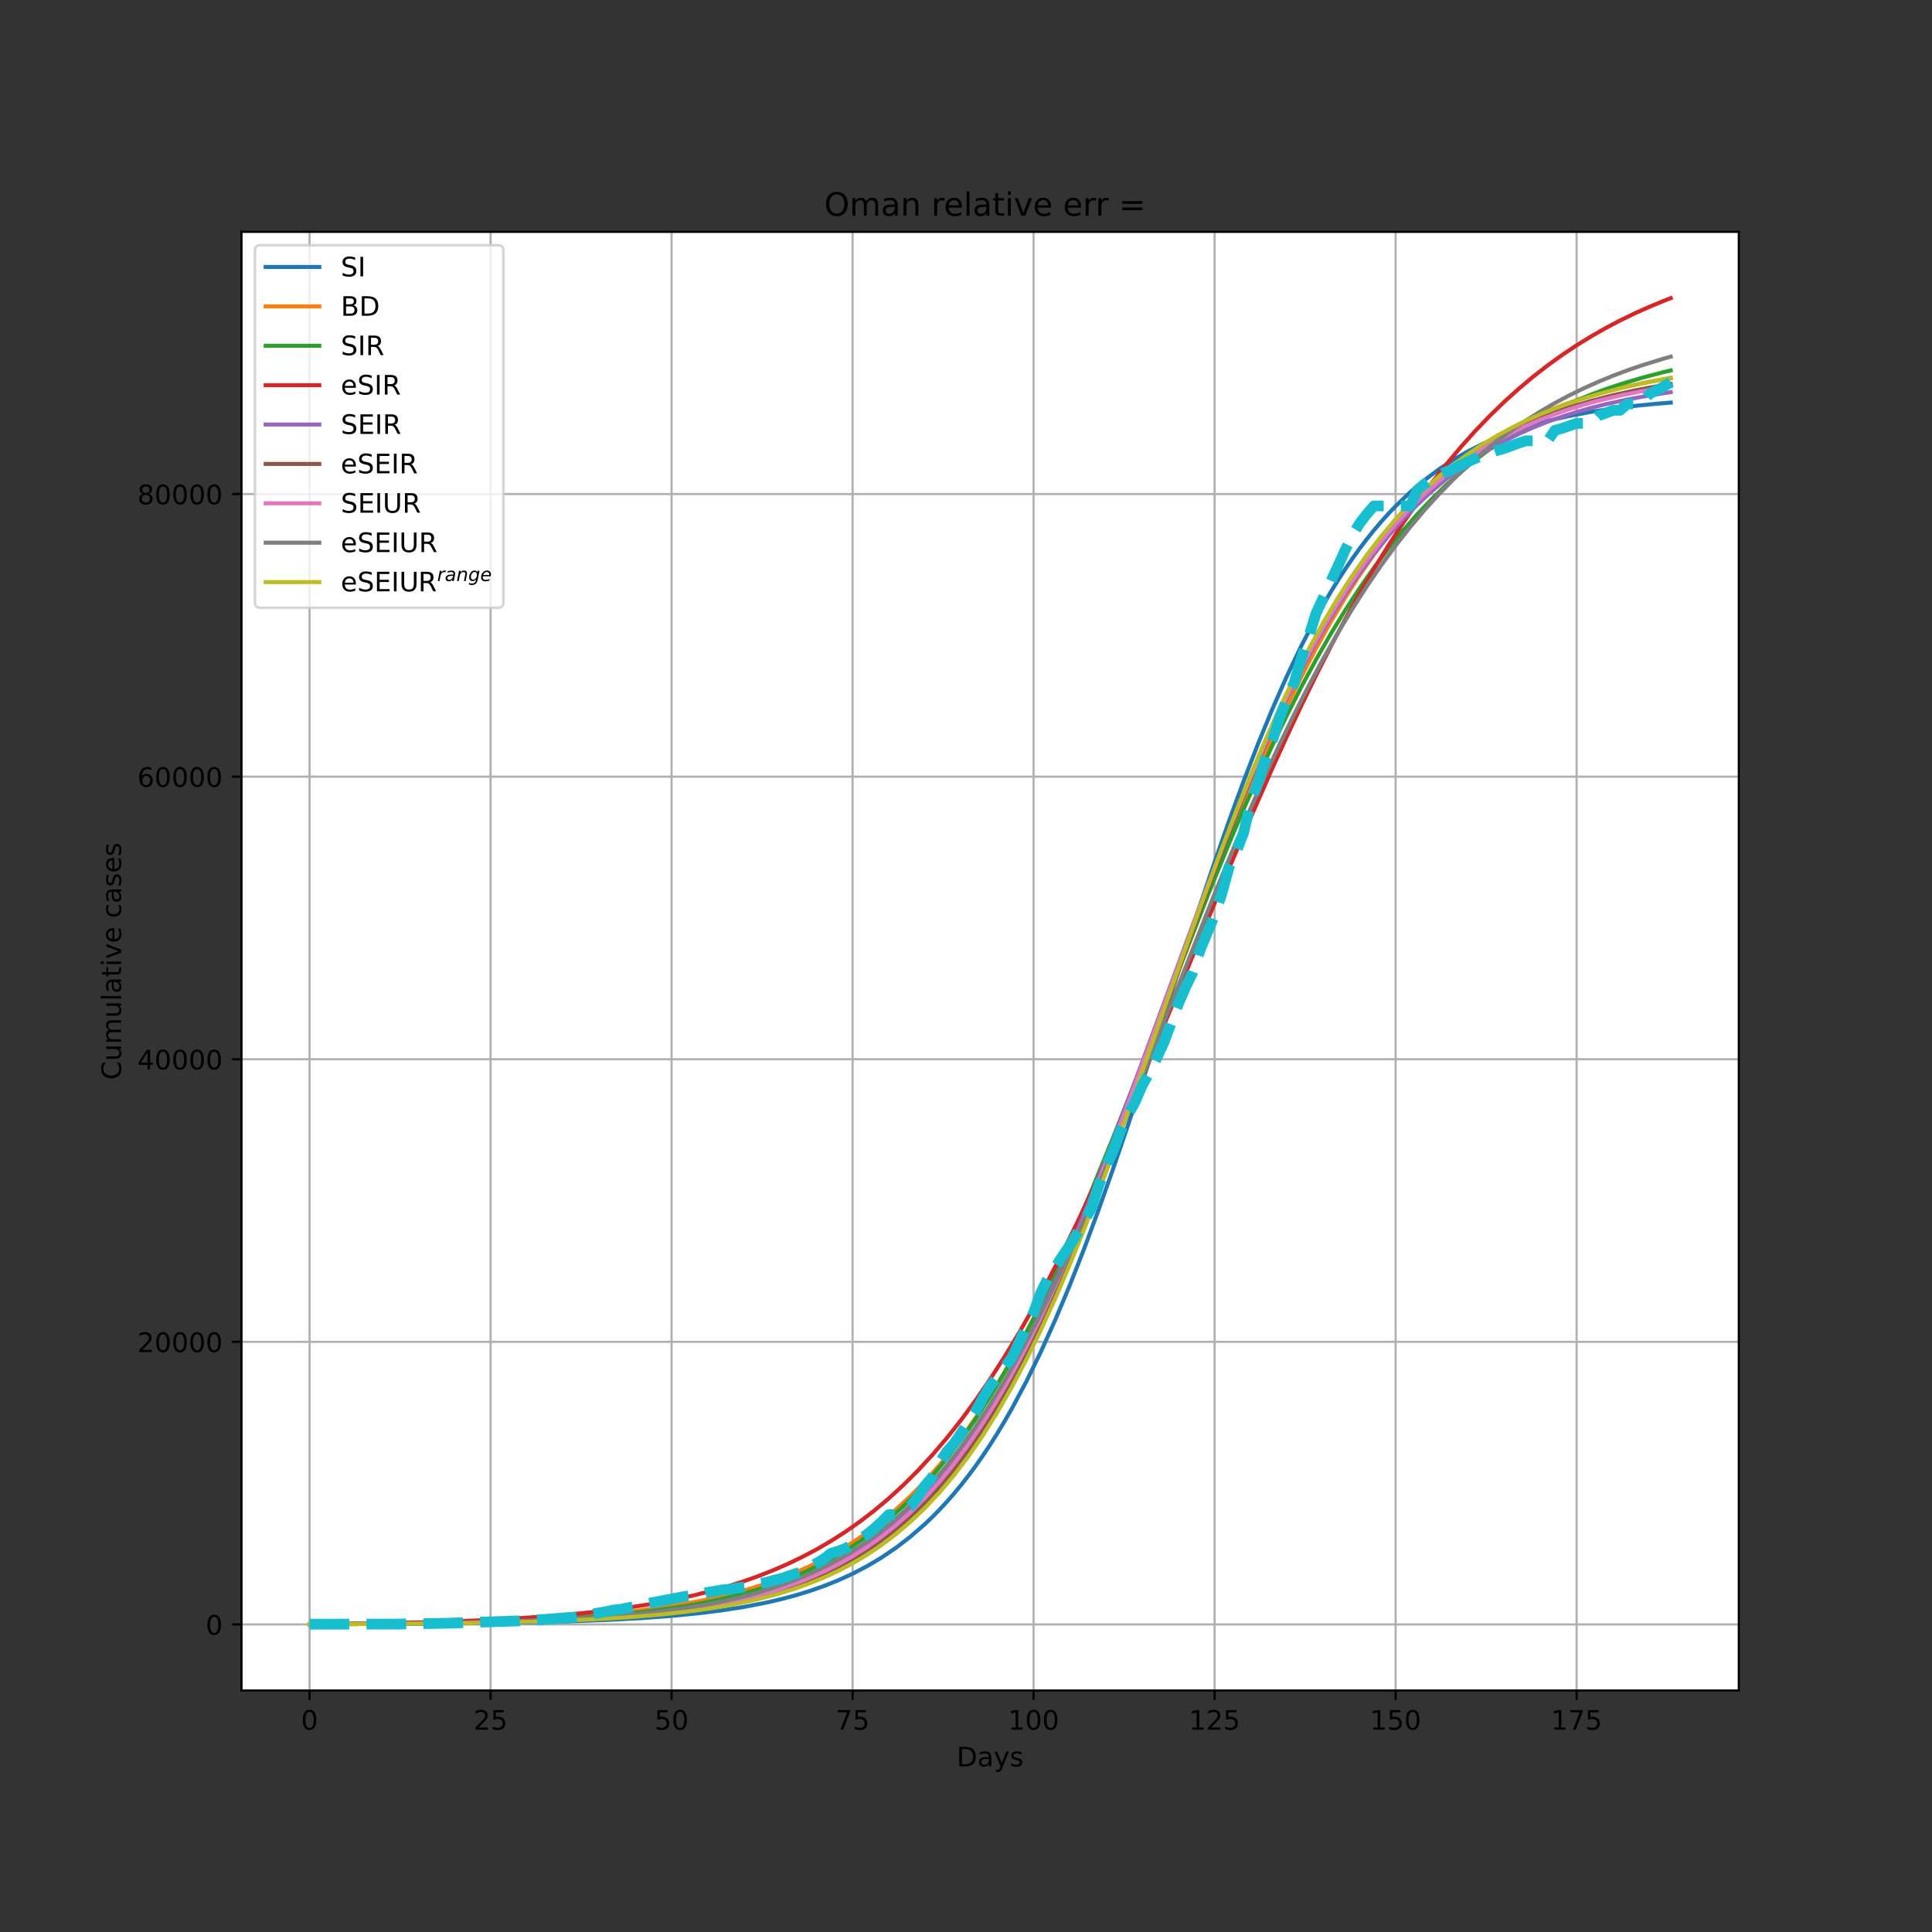 <?xml version="1.0" encoding="utf-8" standalone="no"?>
<!DOCTYPE svg PUBLIC "-//W3C//DTD SVG 1.1//EN"
  "http://www.w3.org/Graphics/SVG/1.1/DTD/svg11.dtd">
<!-- Created with matplotlib (https://matplotlib.org/) -->
<svg height="720pt" version="1.1" viewBox="0 0 720 720" width="720pt" xmlns="http://www.w3.org/2000/svg" xmlns:xlink="http://www.w3.org/1999/xlink">
 <rect x="0" y="0" width="720" height="720" fill="#333333" stroke="none"/>
 <defs>
  <style type="text/css">*{stroke-linecap:butt;stroke-linejoin:round;}</style>
 </defs>
 <g id="figure_1">
  <g id="patch_1">
   <path d="M 0 720 
L 720 720 
L 720 0 
L 0 0 
z
" style="fill:none;"/>
  </g>
  <g id="axes_1">
   <g id="patch_2">
    <path d="M 90 630 
L 648 630 
L 648 86.4 
L 90 86.4 
z
" style="fill:#ffffff;"/>
   </g>
   <g id="matplotlib.axis_1">
    <g id="xtick_1">
     <g id="line2d_1">
      <path clip-path="url(#pf8ee498124)" d="M 115.364 630 
L 115.364 86.4 
" style="fill:none;stroke:#b0b0b0;stroke-linecap:square;stroke-width:0.8;"/>
     </g>
     <g id="line2d_2">
      <defs>
       <path d="M 0 0 
L 0 3.5 
" id="m780268f45b" style="stroke:#000000;stroke-width:0.8;"/>
      </defs>
      <g>
       <use style="stroke:#000000;stroke-width:0.8;" x="115.364" xlink:href="#m780268f45b" y="630"/>
      </g>
     </g>
     <g id="text_1">
      <!-- 0 -->
      <g transform="translate(112.182 644.598)scale(0.1 -0.1)">
       <defs>
        <path d="M 31.781 66.406 
Q 24.172 66.406 20.328 58.906 
Q 16.5 51.422 16.5 36.375 
Q 16.5 21.391 20.328 13.891 
Q 24.172 6.391 31.781 6.391 
Q 39.453 6.391 43.281 13.891 
Q 47.125 21.391 47.125 36.375 
Q 47.125 51.422 43.281 58.906 
Q 39.453 66.406 31.781 66.406 
z
M 31.781 74.219 
Q 44.047 74.219 50.516 64.516 
Q 56.984 54.828 56.984 36.375 
Q 56.984 17.969 50.516 8.266 
Q 44.047 -1.422 31.781 -1.422 
Q 19.531 -1.422 13.062 8.266 
Q 6.594 17.969 6.594 36.375 
Q 6.594 54.828 13.062 64.516 
Q 19.531 74.219 31.781 74.219 
z
" id="DejaVuSans-48"/>
       </defs>
       <use xlink:href="#DejaVuSans-48"/>
      </g>
     </g>
    </g>
    <g id="xtick_2">
     <g id="line2d_3">
      <path clip-path="url(#pf8ee498124)" d="M 182.82 630 
L 182.82 86.4 
" style="fill:none;stroke:#b0b0b0;stroke-linecap:square;stroke-width:0.8;"/>
     </g>
     <g id="line2d_4">
      <g>
       <use style="stroke:#000000;stroke-width:0.8;" x="182.82" xlink:href="#m780268f45b" y="630"/>
      </g>
     </g>
     <g id="text_2">
      <!-- 25 -->
      <g transform="translate(176.458 644.598)scale(0.1 -0.1)">
       <defs>
        <path d="M 19.188 8.297 
L 53.609 8.297 
L 53.609 0 
L 7.328 0 
L 7.328 8.297 
Q 12.938 14.109 22.625 23.891 
Q 32.328 33.688 34.812 36.531 
Q 39.547 41.844 41.422 45.531 
Q 43.312 49.219 43.312 52.781 
Q 43.312 58.594 39.234 62.25 
Q 35.156 65.922 28.609 65.922 
Q 23.969 65.922 18.812 64.312 
Q 13.672 62.703 7.812 59.422 
L 7.812 69.391 
Q 13.766 71.781 18.938 73 
Q 24.125 74.219 28.422 74.219 
Q 39.75 74.219 46.484 68.547 
Q 53.219 62.891 53.219 53.422 
Q 53.219 48.922 51.531 44.891 
Q 49.859 40.875 45.406 35.406 
Q 44.188 33.984 37.641 27.219 
Q 31.109 20.453 19.188 8.297 
z
" id="DejaVuSans-50"/>
        <path d="M 10.797 72.906 
L 49.516 72.906 
L 49.516 64.594 
L 19.828 64.594 
L 19.828 46.734 
Q 21.969 47.469 24.109 47.828 
Q 26.266 48.188 28.422 48.188 
Q 40.625 48.188 47.75 41.5 
Q 54.891 34.812 54.891 23.391 
Q 54.891 11.625 47.562 5.094 
Q 40.234 -1.422 26.906 -1.422 
Q 22.312 -1.422 17.547 -0.641 
Q 12.797 0.141 7.719 1.703 
L 7.719 11.625 
Q 12.109 9.234 16.797 8.062 
Q 21.484 6.891 26.703 6.891 
Q 35.156 6.891 40.078 11.328 
Q 45.016 15.766 45.016 23.391 
Q 45.016 31 40.078 35.438 
Q 35.156 39.891 26.703 39.891 
Q 22.75 39.891 18.812 39.016 
Q 14.891 38.141 10.797 36.281 
z
" id="DejaVuSans-53"/>
       </defs>
       <use xlink:href="#DejaVuSans-50"/>
       <use x="63.623" xlink:href="#DejaVuSans-53"/>
      </g>
     </g>
    </g>
    <g id="xtick_3">
     <g id="line2d_5">
      <path clip-path="url(#pf8ee498124)" d="M 250.277 630 
L 250.277 86.4 
" style="fill:none;stroke:#b0b0b0;stroke-linecap:square;stroke-width:0.8;"/>
     </g>
     <g id="line2d_6">
      <g>
       <use style="stroke:#000000;stroke-width:0.8;" x="250.277" xlink:href="#m780268f45b" y="630"/>
      </g>
     </g>
     <g id="text_3">
      <!-- 50 -->
      <g transform="translate(243.914 644.598)scale(0.1 -0.1)">
       <use xlink:href="#DejaVuSans-53"/>
       <use x="63.623" xlink:href="#DejaVuSans-48"/>
      </g>
     </g>
    </g>
    <g id="xtick_4">
     <g id="line2d_7">
      <path clip-path="url(#pf8ee498124)" d="M 317.733 630 
L 317.733 86.4 
" style="fill:none;stroke:#b0b0b0;stroke-linecap:square;stroke-width:0.8;"/>
     </g>
     <g id="line2d_8">
      <g>
       <use style="stroke:#000000;stroke-width:0.8;" x="317.733" xlink:href="#m780268f45b" y="630"/>
      </g>
     </g>
     <g id="text_4">
      <!-- 75 -->
      <g transform="translate(311.371 644.598)scale(0.1 -0.1)">
       <defs>
        <path d="M 8.203 72.906 
L 55.078 72.906 
L 55.078 68.703 
L 28.609 0 
L 18.312 0 
L 43.219 64.594 
L 8.203 64.594 
z
" id="DejaVuSans-55"/>
       </defs>
       <use xlink:href="#DejaVuSans-55"/>
       <use x="63.623" xlink:href="#DejaVuSans-53"/>
      </g>
     </g>
    </g>
    <g id="xtick_5">
     <g id="line2d_9">
      <path clip-path="url(#pf8ee498124)" d="M 385.19 630 
L 385.19 86.4 
" style="fill:none;stroke:#b0b0b0;stroke-linecap:square;stroke-width:0.8;"/>
     </g>
     <g id="line2d_10">
      <g>
       <use style="stroke:#000000;stroke-width:0.8;" x="385.19" xlink:href="#m780268f45b" y="630"/>
      </g>
     </g>
     <g id="text_5">
      <!-- 100 -->
      <g transform="translate(375.646 644.598)scale(0.1 -0.1)">
       <defs>
        <path d="M 12.406 8.297 
L 28.516 8.297 
L 28.516 63.922 
L 10.984 60.406 
L 10.984 69.391 
L 28.422 72.906 
L 38.281 72.906 
L 38.281 8.297 
L 54.391 8.297 
L 54.391 0 
L 12.406 0 
z
" id="DejaVuSans-49"/>
       </defs>
       <use xlink:href="#DejaVuSans-49"/>
       <use x="63.623" xlink:href="#DejaVuSans-48"/>
       <use x="127.246" xlink:href="#DejaVuSans-48"/>
      </g>
     </g>
    </g>
    <g id="xtick_6">
     <g id="line2d_11">
      <path clip-path="url(#pf8ee498124)" d="M 452.646 630 
L 452.646 86.4 
" style="fill:none;stroke:#b0b0b0;stroke-linecap:square;stroke-width:0.8;"/>
     </g>
     <g id="line2d_12">
      <g>
       <use style="stroke:#000000;stroke-width:0.8;" x="452.646" xlink:href="#m780268f45b" y="630"/>
      </g>
     </g>
     <g id="text_6">
      <!-- 125 -->
      <g transform="translate(443.102 644.598)scale(0.1 -0.1)">
       <use xlink:href="#DejaVuSans-49"/>
       <use x="63.623" xlink:href="#DejaVuSans-50"/>
       <use x="127.246" xlink:href="#DejaVuSans-53"/>
      </g>
     </g>
    </g>
    <g id="xtick_7">
     <g id="line2d_13">
      <path clip-path="url(#pf8ee498124)" d="M 520.103 630 
L 520.103 86.4 
" style="fill:none;stroke:#b0b0b0;stroke-linecap:square;stroke-width:0.8;"/>
     </g>
     <g id="line2d_14">
      <g>
       <use style="stroke:#000000;stroke-width:0.8;" x="520.103" xlink:href="#m780268f45b" y="630"/>
      </g>
     </g>
     <g id="text_7">
      <!-- 150 -->
      <g transform="translate(510.559 644.598)scale(0.1 -0.1)">
       <use xlink:href="#DejaVuSans-49"/>
       <use x="63.623" xlink:href="#DejaVuSans-53"/>
       <use x="127.246" xlink:href="#DejaVuSans-48"/>
      </g>
     </g>
    </g>
    <g id="xtick_8">
     <g id="line2d_15">
      <path clip-path="url(#pf8ee498124)" d="M 587.559 630 
L 587.559 86.4 
" style="fill:none;stroke:#b0b0b0;stroke-linecap:square;stroke-width:0.8;"/>
     </g>
     <g id="line2d_16">
      <g>
       <use style="stroke:#000000;stroke-width:0.8;" x="587.559" xlink:href="#m780268f45b" y="630"/>
      </g>
     </g>
     <g id="text_8">
      <!-- 175 -->
      <g transform="translate(578.015 644.598)scale(0.1 -0.1)">
       <use xlink:href="#DejaVuSans-49"/>
       <use x="63.623" xlink:href="#DejaVuSans-55"/>
       <use x="127.246" xlink:href="#DejaVuSans-53"/>
      </g>
     </g>
    </g>
    <g id="text_9">
     <!-- Days -->
     <g transform="translate(356.522 658.277)scale(0.1 -0.1)">
      <defs>
       <path d="M 19.672 64.797 
L 19.672 8.109 
L 31.594 8.109 
Q 46.688 8.109 53.688 14.938 
Q 60.688 21.781 60.688 36.531 
Q 60.688 51.172 53.688 57.984 
Q 46.688 64.797 31.594 64.797 
z
M 9.812 72.906 
L 30.078 72.906 
Q 51.266 72.906 61.172 64.094 
Q 71.094 55.281 71.094 36.531 
Q 71.094 17.672 61.125 8.828 
Q 51.172 0 30.078 0 
L 9.812 0 
z
" id="DejaVuSans-68"/>
       <path d="M 34.281 27.484 
Q 23.391 27.484 19.188 25 
Q 14.984 22.516 14.984 16.5 
Q 14.984 11.719 18.141 8.906 
Q 21.297 6.109 26.703 6.109 
Q 34.188 6.109 38.703 11.406 
Q 43.219 16.703 43.219 25.484 
L 43.219 27.484 
z
M 52.203 31.203 
L 52.203 0 
L 43.219 0 
L 43.219 8.297 
Q 40.141 3.328 35.547 0.953 
Q 30.953 -1.422 24.312 -1.422 
Q 15.922 -1.422 10.953 3.297 
Q 6 8.016 6 15.922 
Q 6 25.141 12.172 29.828 
Q 18.359 34.516 30.609 34.516 
L 43.219 34.516 
L 43.219 35.406 
Q 43.219 41.609 39.141 45 
Q 35.062 48.391 27.688 48.391 
Q 23 48.391 18.547 47.266 
Q 14.109 46.141 10.016 43.891 
L 10.016 52.203 
Q 14.938 54.109 19.578 55.047 
Q 24.219 56 28.609 56 
Q 40.484 56 46.344 49.844 
Q 52.203 43.703 52.203 31.203 
z
" id="DejaVuSans-97"/>
       <path d="M 32.172 -5.078 
Q 28.375 -14.844 24.75 -17.812 
Q 21.141 -20.797 15.094 -20.797 
L 7.906 -20.797 
L 7.906 -13.281 
L 13.188 -13.281 
Q 16.891 -13.281 18.938 -11.516 
Q 21 -9.766 23.484 -3.219 
L 25.094 0.875 
L 2.984 54.688 
L 12.5 54.688 
L 29.594 11.922 
L 46.688 54.688 
L 56.203 54.688 
z
" id="DejaVuSans-121"/>
       <path d="M 44.281 53.078 
L 44.281 44.578 
Q 40.484 46.531 36.375 47.5 
Q 32.281 48.484 27.875 48.484 
Q 21.188 48.484 17.844 46.438 
Q 14.5 44.391 14.5 40.281 
Q 14.5 37.156 16.891 35.375 
Q 19.281 33.594 26.516 31.984 
L 29.594 31.297 
Q 39.156 29.25 43.188 25.516 
Q 47.219 21.781 47.219 15.094 
Q 47.219 7.469 41.188 3.016 
Q 35.156 -1.422 24.609 -1.422 
Q 20.219 -1.422 15.453 -0.562 
Q 10.688 0.297 5.422 2 
L 5.422 11.281 
Q 10.406 8.688 15.234 7.391 
Q 20.062 6.109 24.812 6.109 
Q 31.156 6.109 34.562 8.281 
Q 37.984 10.453 37.984 14.406 
Q 37.984 18.062 35.516 20.016 
Q 33.062 21.969 24.703 23.781 
L 21.578 24.516 
Q 13.234 26.266 9.516 29.906 
Q 5.812 33.547 5.812 39.891 
Q 5.812 47.609 11.281 51.797 
Q 16.75 56 26.812 56 
Q 31.781 56 36.172 55.266 
Q 40.578 54.547 44.281 53.078 
z
" id="DejaVuSans-115"/>
      </defs>
      <use xlink:href="#DejaVuSans-68"/>
      <use x="77.002" xlink:href="#DejaVuSans-97"/>
      <use x="138.281" xlink:href="#DejaVuSans-121"/>
      <use x="197.461" xlink:href="#DejaVuSans-115"/>
     </g>
    </g>
   </g>
   <g id="matplotlib.axis_2">
    <g id="ytick_1">
     <g id="line2d_17">
      <path clip-path="url(#pf8ee498124)" d="M 90 605.375 
L 648 605.375 
" style="fill:none;stroke:#b0b0b0;stroke-linecap:square;stroke-width:0.8;"/>
     </g>
     <g id="line2d_18">
      <defs>
       <path d="M 0 0 
L -3.5 0 
" id="md4503da712" style="stroke:#000000;stroke-width:0.8;"/>
      </defs>
      <g>
       <use style="stroke:#000000;stroke-width:0.8;" x="90" xlink:href="#md4503da712" y="605.375"/>
      </g>
     </g>
     <g id="text_10">
      <!-- 0 -->
      <g transform="translate(76.638 609.174)scale(0.1 -0.1)">
       <use xlink:href="#DejaVuSans-48"/>
      </g>
     </g>
    </g>
    <g id="ytick_2">
     <g id="line2d_19">
      <path clip-path="url(#pf8ee498124)" d="M 90 500.061 
L 648 500.061 
" style="fill:none;stroke:#b0b0b0;stroke-linecap:square;stroke-width:0.8;"/>
     </g>
     <g id="line2d_20">
      <g>
       <use style="stroke:#000000;stroke-width:0.8;" x="90" xlink:href="#md4503da712" y="500.061"/>
      </g>
     </g>
     <g id="text_11">
      <!-- 20000 -->
      <g transform="translate(51.188 503.861)scale(0.1 -0.1)">
       <use xlink:href="#DejaVuSans-50"/>
       <use x="63.623" xlink:href="#DejaVuSans-48"/>
       <use x="127.246" xlink:href="#DejaVuSans-48"/>
       <use x="190.869" xlink:href="#DejaVuSans-48"/>
       <use x="254.492" xlink:href="#DejaVuSans-48"/>
      </g>
     </g>
    </g>
    <g id="ytick_3">
     <g id="line2d_21">
      <path clip-path="url(#pf8ee498124)" d="M 90 394.748 
L 648 394.748 
" style="fill:none;stroke:#b0b0b0;stroke-linecap:square;stroke-width:0.8;"/>
     </g>
     <g id="line2d_22">
      <g>
       <use style="stroke:#000000;stroke-width:0.8;" x="90" xlink:href="#md4503da712" y="394.748"/>
      </g>
     </g>
     <g id="text_12">
      <!-- 40000 -->
      <g transform="translate(51.188 398.547)scale(0.1 -0.1)">
       <defs>
        <path d="M 37.797 64.312 
L 12.891 25.391 
L 37.797 25.391 
z
M 35.203 72.906 
L 47.609 72.906 
L 47.609 25.391 
L 58.016 25.391 
L 58.016 17.188 
L 47.609 17.188 
L 47.609 0 
L 37.797 0 
L 37.797 17.188 
L 4.891 17.188 
L 4.891 26.703 
z
" id="DejaVuSans-52"/>
       </defs>
       <use xlink:href="#DejaVuSans-52"/>
       <use x="63.623" xlink:href="#DejaVuSans-48"/>
       <use x="127.246" xlink:href="#DejaVuSans-48"/>
       <use x="190.869" xlink:href="#DejaVuSans-48"/>
       <use x="254.492" xlink:href="#DejaVuSans-48"/>
      </g>
     </g>
    </g>
    <g id="ytick_4">
     <g id="line2d_23">
      <path clip-path="url(#pf8ee498124)" d="M 90 289.434 
L 648 289.434 
" style="fill:none;stroke:#b0b0b0;stroke-linecap:square;stroke-width:0.8;"/>
     </g>
     <g id="line2d_24">
      <g>
       <use style="stroke:#000000;stroke-width:0.8;" x="90" xlink:href="#md4503da712" y="289.434"/>
      </g>
     </g>
     <g id="text_13">
      <!-- 60000 -->
      <g transform="translate(51.188 293.233)scale(0.1 -0.1)">
       <defs>
        <path d="M 33.016 40.375 
Q 26.375 40.375 22.484 35.828 
Q 18.609 31.297 18.609 23.391 
Q 18.609 15.531 22.484 10.953 
Q 26.375 6.391 33.016 6.391 
Q 39.656 6.391 43.531 10.953 
Q 47.406 15.531 47.406 23.391 
Q 47.406 31.297 43.531 35.828 
Q 39.656 40.375 33.016 40.375 
z
M 52.594 71.297 
L 52.594 62.312 
Q 48.875 64.062 45.094 64.984 
Q 41.312 65.922 37.594 65.922 
Q 27.828 65.922 22.672 59.328 
Q 17.531 52.734 16.797 39.406 
Q 19.672 43.656 24.016 45.922 
Q 28.375 48.188 33.594 48.188 
Q 44.578 48.188 50.953 41.516 
Q 57.328 34.859 57.328 23.391 
Q 57.328 12.156 50.688 5.359 
Q 44.047 -1.422 33.016 -1.422 
Q 20.359 -1.422 13.672 8.266 
Q 6.984 17.969 6.984 36.375 
Q 6.984 53.656 15.188 63.938 
Q 23.391 74.219 37.203 74.219 
Q 40.922 74.219 44.703 73.484 
Q 48.484 72.75 52.594 71.297 
z
" id="DejaVuSans-54"/>
       </defs>
       <use xlink:href="#DejaVuSans-54"/>
       <use x="63.623" xlink:href="#DejaVuSans-48"/>
       <use x="127.246" xlink:href="#DejaVuSans-48"/>
       <use x="190.869" xlink:href="#DejaVuSans-48"/>
       <use x="254.492" xlink:href="#DejaVuSans-48"/>
      </g>
     </g>
    </g>
    <g id="ytick_5">
     <g id="line2d_25">
      <path clip-path="url(#pf8ee498124)" d="M 90 184.12 
L 648 184.12 
" style="fill:none;stroke:#b0b0b0;stroke-linecap:square;stroke-width:0.8;"/>
     </g>
     <g id="line2d_26">
      <g>
       <use style="stroke:#000000;stroke-width:0.8;" x="90" xlink:href="#md4503da712" y="184.12"/>
      </g>
     </g>
     <g id="text_14">
      <!-- 80000 -->
      <g transform="translate(51.188 187.919)scale(0.1 -0.1)">
       <defs>
        <path d="M 31.781 34.625 
Q 24.75 34.625 20.719 30.859 
Q 16.703 27.094 16.703 20.516 
Q 16.703 13.922 20.719 10.156 
Q 24.75 6.391 31.781 6.391 
Q 38.812 6.391 42.859 10.172 
Q 46.922 13.969 46.922 20.516 
Q 46.922 27.094 42.891 30.859 
Q 38.875 34.625 31.781 34.625 
z
M 21.922 38.812 
Q 15.578 40.375 12.031 44.719 
Q 8.5 49.078 8.5 55.328 
Q 8.5 64.062 14.719 69.141 
Q 20.953 74.219 31.781 74.219 
Q 42.672 74.219 48.875 69.141 
Q 55.078 64.062 55.078 55.328 
Q 55.078 49.078 51.531 44.719 
Q 48 40.375 41.703 38.812 
Q 48.828 37.156 52.797 32.312 
Q 56.781 27.484 56.781 20.516 
Q 56.781 9.906 50.312 4.234 
Q 43.844 -1.422 31.781 -1.422 
Q 19.734 -1.422 13.25 4.234 
Q 6.781 9.906 6.781 20.516 
Q 6.781 27.484 10.781 32.312 
Q 14.797 37.156 21.922 38.812 
z
M 18.312 54.391 
Q 18.312 48.734 21.844 45.562 
Q 25.391 42.391 31.781 42.391 
Q 38.141 42.391 41.719 45.562 
Q 45.312 48.734 45.312 54.391 
Q 45.312 60.062 41.719 63.234 
Q 38.141 66.406 31.781 66.406 
Q 25.391 66.406 21.844 63.234 
Q 18.312 60.062 18.312 54.391 
z
" id="DejaVuSans-56"/>
       </defs>
       <use xlink:href="#DejaVuSans-56"/>
       <use x="63.623" xlink:href="#DejaVuSans-48"/>
       <use x="127.246" xlink:href="#DejaVuSans-48"/>
       <use x="190.869" xlink:href="#DejaVuSans-48"/>
       <use x="254.492" xlink:href="#DejaVuSans-48"/>
      </g>
     </g>
    </g>
    <g id="text_15">
     <!-- Cumulative cases -->
     <g transform="translate(45.108 402.426)rotate(-90)scale(0.1 -0.1)">
      <defs>
       <path d="M 64.406 67.281 
L 64.406 56.891 
Q 59.422 61.531 53.781 63.812 
Q 48.141 66.109 41.797 66.109 
Q 29.297 66.109 22.656 58.469 
Q 16.016 50.828 16.016 36.375 
Q 16.016 21.969 22.656 14.328 
Q 29.297 6.688 41.797 6.688 
Q 48.141 6.688 53.781 8.984 
Q 59.422 11.281 64.406 15.922 
L 64.406 5.609 
Q 59.234 2.094 53.438 0.328 
Q 47.656 -1.422 41.219 -1.422 
Q 24.656 -1.422 15.125 8.703 
Q 5.609 18.844 5.609 36.375 
Q 5.609 53.953 15.125 64.078 
Q 24.656 74.219 41.219 74.219 
Q 47.75 74.219 53.531 72.484 
Q 59.328 70.75 64.406 67.281 
z
" id="DejaVuSans-67"/>
       <path d="M 8.5 21.578 
L 8.5 54.688 
L 17.484 54.688 
L 17.484 21.922 
Q 17.484 14.156 20.5 10.266 
Q 23.531 6.391 29.594 6.391 
Q 36.859 6.391 41.078 11.031 
Q 45.312 15.672 45.312 23.688 
L 45.312 54.688 
L 54.297 54.688 
L 54.297 0 
L 45.312 0 
L 45.312 8.406 
Q 42.047 3.422 37.719 1 
Q 33.406 -1.422 27.688 -1.422 
Q 18.266 -1.422 13.375 4.438 
Q 8.5 10.297 8.5 21.578 
z
M 31.109 56 
z
" id="DejaVuSans-117"/>
       <path d="M 52 44.188 
Q 55.375 50.25 60.062 53.125 
Q 64.75 56 71.094 56 
Q 79.641 56 84.281 50.016 
Q 88.922 44.047 88.922 33.016 
L 88.922 0 
L 79.891 0 
L 79.891 32.719 
Q 79.891 40.578 77.094 44.375 
Q 74.312 48.188 68.609 48.188 
Q 61.625 48.188 57.562 43.547 
Q 53.516 38.922 53.516 30.906 
L 53.516 0 
L 44.484 0 
L 44.484 32.719 
Q 44.484 40.625 41.703 44.406 
Q 38.922 48.188 33.109 48.188 
Q 26.219 48.188 22.156 43.531 
Q 18.109 38.875 18.109 30.906 
L 18.109 0 
L 9.078 0 
L 9.078 54.688 
L 18.109 54.688 
L 18.109 46.188 
Q 21.188 51.219 25.484 53.609 
Q 29.781 56 35.688 56 
Q 41.656 56 45.828 52.969 
Q 50 49.953 52 44.188 
z
" id="DejaVuSans-109"/>
       <path d="M 9.422 75.984 
L 18.406 75.984 
L 18.406 0 
L 9.422 0 
z
" id="DejaVuSans-108"/>
       <path d="M 18.312 70.219 
L 18.312 54.688 
L 36.812 54.688 
L 36.812 47.703 
L 18.312 47.703 
L 18.312 18.016 
Q 18.312 11.328 20.141 9.422 
Q 21.969 7.516 27.594 7.516 
L 36.812 7.516 
L 36.812 0 
L 27.594 0 
Q 17.188 0 13.234 3.875 
Q 9.281 7.766 9.281 18.016 
L 9.281 47.703 
L 2.688 47.703 
L 2.688 54.688 
L 9.281 54.688 
L 9.281 70.219 
z
" id="DejaVuSans-116"/>
       <path d="M 9.422 54.688 
L 18.406 54.688 
L 18.406 0 
L 9.422 0 
z
M 9.422 75.984 
L 18.406 75.984 
L 18.406 64.594 
L 9.422 64.594 
z
" id="DejaVuSans-105"/>
       <path d="M 2.984 54.688 
L 12.5 54.688 
L 29.594 8.797 
L 46.688 54.688 
L 56.203 54.688 
L 35.688 0 
L 23.484 0 
z
" id="DejaVuSans-118"/>
       <path d="M 56.203 29.594 
L 56.203 25.203 
L 14.891 25.203 
Q 15.484 15.922 20.484 11.062 
Q 25.484 6.203 34.422 6.203 
Q 39.594 6.203 44.453 7.469 
Q 49.312 8.734 54.109 11.281 
L 54.109 2.781 
Q 49.266 0.734 44.188 -0.344 
Q 39.109 -1.422 33.891 -1.422 
Q 20.797 -1.422 13.156 6.188 
Q 5.516 13.812 5.516 26.812 
Q 5.516 40.234 12.766 48.109 
Q 20.016 56 32.328 56 
Q 43.359 56 49.781 48.891 
Q 56.203 41.797 56.203 29.594 
z
M 47.219 32.234 
Q 47.125 39.594 43.094 43.984 
Q 39.062 48.391 32.422 48.391 
Q 24.906 48.391 20.391 44.141 
Q 15.875 39.891 15.188 32.172 
z
" id="DejaVuSans-101"/>
       <path id="DejaVuSans-32"/>
       <path d="M 48.781 52.594 
L 48.781 44.188 
Q 44.969 46.297 41.141 47.344 
Q 37.312 48.391 33.406 48.391 
Q 24.656 48.391 19.812 42.844 
Q 14.984 37.312 14.984 27.297 
Q 14.984 17.281 19.812 11.734 
Q 24.656 6.203 33.406 6.203 
Q 37.312 6.203 41.141 7.25 
Q 44.969 8.297 48.781 10.406 
L 48.781 2.094 
Q 45.016 0.344 40.984 -0.531 
Q 36.969 -1.422 32.422 -1.422 
Q 20.062 -1.422 12.781 6.344 
Q 5.516 14.109 5.516 27.297 
Q 5.516 40.672 12.859 48.328 
Q 20.219 56 33.016 56 
Q 37.156 56 41.109 55.141 
Q 45.062 54.297 48.781 52.594 
z
" id="DejaVuSans-99"/>
      </defs>
      <use xlink:href="#DejaVuSans-67"/>
      <use x="69.824" xlink:href="#DejaVuSans-117"/>
      <use x="133.203" xlink:href="#DejaVuSans-109"/>
      <use x="230.615" xlink:href="#DejaVuSans-117"/>
      <use x="293.994" xlink:href="#DejaVuSans-108"/>
      <use x="321.777" xlink:href="#DejaVuSans-97"/>
      <use x="383.057" xlink:href="#DejaVuSans-116"/>
      <use x="422.266" xlink:href="#DejaVuSans-105"/>
      <use x="450.049" xlink:href="#DejaVuSans-118"/>
      <use x="509.229" xlink:href="#DejaVuSans-101"/>
      <use x="570.752" xlink:href="#DejaVuSans-32"/>
      <use x="602.539" xlink:href="#DejaVuSans-99"/>
      <use x="657.52" xlink:href="#DejaVuSans-97"/>
      <use x="718.799" xlink:href="#DejaVuSans-115"/>
      <use x="770.898" xlink:href="#DejaVuSans-101"/>
      <use x="832.422" xlink:href="#DejaVuSans-115"/>
     </g>
    </g>
   </g>
   <g id="line2d_27">
    <path clip-path="url(#pf8ee498124)" d="M 115.364 605.291 
L 161.234 605.085 
L 188.217 604.776 
L 209.803 604.303 
L 225.992 603.719 
L 239.484 602.997 
L 250.277 602.199 
L 261.07 601.137 
L 269.164 600.116 
L 277.259 598.852 
L 285.354 597.289 
L 290.75 596.049 
L 296.147 594.623 
L 301.544 592.986 
L 306.94 591.106 
L 312.337 588.952 
L 317.733 586.487 
L 323.13 583.67 
L 328.526 580.457 
L 333.923 576.799 
L 339.319 572.645 
L 344.716 567.939 
L 347.414 565.362 
L 350.112 562.625 
L 352.81 559.722 
L 355.509 556.644 
L 358.207 553.385 
L 360.905 549.938 
L 363.603 546.295 
L 366.302 542.45 
L 369 538.397 
L 371.698 534.13 
L 374.397 529.644 
L 377.095 524.935 
L 382.491 514.829 
L 387.888 503.796 
L 393.284 491.834 
L 398.681 478.962 
L 404.077 465.224 
L 409.474 450.69 
L 414.87 435.453 
L 420.267 419.634 
L 428.362 395.129 
L 447.25 337.241 
L 452.646 321.289 
L 458.043 305.884 
L 463.439 291.15 
L 468.836 277.191 
L 474.232 264.081 
L 479.629 251.872 
L 485.025 240.589 
L 490.422 230.236 
L 495.818 220.799 
L 498.516 216.415 
L 501.215 212.248 
L 503.913 208.292 
L 506.611 204.542 
L 509.309 200.991 
L 512.008 197.631 
L 514.706 194.457 
L 517.404 191.461 
L 520.103 188.636 
L 525.499 183.468 
L 530.896 178.895 
L 536.292 174.861 
L 541.689 171.31 
L 547.085 168.193 
L 552.482 165.461 
L 557.878 163.072 
L 563.275 160.985 
L 568.671 159.164 
L 574.068 157.578 
L 579.464 156.197 
L 584.861 154.997 
L 592.956 153.485 
L 601.05 152.261 
L 609.145 151.273 
L 617.24 150.476 
L 622.636 150.031 
L 622.636 150.031 
" style="fill:none;stroke:#1f77b4;stroke-linecap:square;stroke-width:1.5;"/>
   </g>
   <g id="line2d_28">
    <path clip-path="url(#pf8ee498124)" d="M 115.364 605.291 
L 145.044 604.959 
L 169.329 604.466 
L 188.217 603.847 
L 201.708 603.215 
L 215.199 602.363 
L 225.992 601.472 
L 236.785 600.342 
L 244.88 599.3 
L 252.975 598.056 
L 261.07 596.573 
L 269.164 594.807 
L 274.561 593.448 
L 279.957 591.923 
L 285.354 590.214 
L 290.75 588.3 
L 296.147 586.159 
L 301.544 583.766 
L 306.94 581.095 
L 312.337 578.118 
L 317.733 574.805 
L 323.13 571.124 
L 328.526 567.042 
L 333.923 562.525 
L 339.319 557.537 
L 344.716 552.046 
L 350.112 546.015 
L 355.509 539.414 
L 360.905 532.211 
L 366.302 524.383 
L 371.698 515.908 
L 377.095 506.772 
L 382.491 496.972 
L 387.888 486.51 
L 393.284 475.402 
L 398.681 463.676 
L 404.077 451.37 
L 409.474 438.539 
L 414.87 425.247 
L 422.965 404.616 
L 433.758 376.294 
L 449.948 333.715 
L 458.043 313.126 
L 463.439 299.87 
L 468.836 287.082 
L 474.232 274.824 
L 479.629 263.15 
L 485.025 252.097 
L 490.422 241.692 
L 495.818 231.948 
L 501.215 222.87 
L 506.611 214.451 
L 512.008 206.678 
L 517.404 199.528 
L 522.801 192.977 
L 528.197 186.994 
L 533.594 181.547 
L 538.99 176.602 
L 544.387 172.124 
L 549.783 168.077 
L 555.18 164.429 
L 560.576 161.146 
L 565.973 158.197 
L 571.369 155.551 
L 576.766 153.18 
L 582.162 151.06 
L 587.559 149.164 
L 592.956 147.472 
L 598.352 145.962 
L 606.447 143.999 
L 614.542 142.35 
L 622.636 140.965 
L 622.636 140.965 
" style="fill:none;stroke:#ff7f0e;stroke-linecap:square;stroke-width:1.5;"/>
   </g>
   <g id="line2d_29">
    <path clip-path="url(#pf8ee498124)" d="M 115.364 605.291 
L 147.743 604.995 
L 172.027 604.565 
L 190.915 604.011 
L 207.104 603.293 
L 220.596 602.446 
L 231.389 601.546 
L 242.182 600.389 
L 250.277 599.309 
L 258.371 598.007 
L 266.466 596.44 
L 271.863 595.223 
L 277.259 593.848 
L 282.656 592.296 
L 288.052 590.545 
L 293.449 588.572 
L 298.845 586.353 
L 304.242 583.859 
L 309.638 581.062 
L 315.035 577.928 
L 320.431 574.426 
L 325.828 570.519 
L 331.224 566.171 
L 336.621 561.346 
L 342.017 556.006 
L 347.414 550.117 
L 352.81 543.643 
L 358.207 536.556 
L 363.603 528.828 
L 369 520.442 
L 374.397 511.385 
L 379.793 501.657 
L 385.19 491.265 
L 390.586 480.23 
L 395.983 468.587 
L 401.379 456.382 
L 406.776 443.675 
L 414.87 423.832 
L 422.965 403.304 
L 449.948 334.087 
L 458.043 314.298 
L 463.439 301.603 
L 468.836 289.375 
L 474.232 277.657 
L 479.629 266.486 
L 485.025 255.884 
L 490.422 245.865 
L 495.818 236.434 
L 501.215 227.588 
L 506.611 219.317 
L 512.008 211.607 
L 517.404 204.439 
L 522.801 197.791 
L 528.197 191.638 
L 533.594 185.955 
L 538.99 180.715 
L 544.387 175.891 
L 549.783 171.456 
L 555.18 167.384 
L 560.576 163.649 
L 565.973 160.227 
L 571.369 157.095 
L 576.766 154.23 
L 582.162 151.612 
L 587.559 149.22 
L 592.956 147.037 
L 598.352 145.045 
L 603.749 143.228 
L 611.843 140.8 
L 619.938 138.689 
L 622.636 138.048 
L 622.636 138.048 
" style="fill:none;stroke:#2ca02c;stroke-linecap:square;stroke-width:1.5;"/>
   </g>
   <g id="line2d_30">
    <path clip-path="url(#pf8ee498124)" d="M 115.364 605.291 
L 139.648 604.986 
L 161.234 604.488 
L 177.424 603.903 
L 190.915 603.223 
L 204.406 602.311 
L 215.199 601.366 
L 225.992 600.184 
L 234.087 599.108 
L 242.182 597.84 
L 250.277 596.348 
L 258.371 594.597 
L 266.466 592.544 
L 271.863 590.986 
L 277.259 589.258 
L 282.656 587.343 
L 288.052 585.225 
L 293.449 582.883 
L 298.845 580.299 
L 304.242 577.449 
L 309.638 574.312 
L 315.035 570.864 
L 320.431 567.08 
L 325.828 562.937 
L 331.224 558.409 
L 336.621 553.47 
L 342.017 548.096 
L 347.414 542.265 
L 352.81 535.954 
L 358.207 529.143 
L 363.603 521.818 
L 369 513.964 
L 374.397 505.576 
L 379.793 496.649 
L 385.19 487.188 
L 390.586 477.204 
L 395.983 466.715 
L 401.379 455.744 
L 406.776 444.327 
L 412.172 432.502 
L 420.267 414.107 
L 428.362 395.091 
L 439.155 369.137 
L 458.043 323.58 
L 466.137 304.577 
L 474.232 286.173 
L 479.629 274.317 
L 485.025 262.839 
L 490.422 251.772 
L 495.818 241.143 
L 501.215 230.971 
L 506.611 221.27 
L 512.008 212.048 
L 517.404 203.307 
L 522.801 195.045 
L 528.197 187.256 
L 533.594 179.93 
L 538.99 173.056 
L 544.387 166.619 
L 549.783 160.601 
L 555.18 154.987 
L 560.576 149.756 
L 565.973 144.89 
L 571.369 140.369 
L 576.766 136.174 
L 582.162 132.286 
L 587.559 128.686 
L 592.956 125.356 
L 598.352 122.277 
L 603.749 119.434 
L 609.145 116.81 
L 614.542 114.39 
L 619.938 112.158 
L 622.636 111.109 
L 622.636 111.109 
" style="fill:none;stroke:#d62728;stroke-linecap:square;stroke-width:1.5;"/>
   </g>
   <g id="line2d_31">
    <path clip-path="url(#pf8ee498124)" d="M 115.364 605.291 
L 139.648 605.148 
L 166.631 604.803 
L 188.217 604.307 
L 204.406 603.722 
L 217.897 603.026 
L 228.691 602.28 
L 239.484 601.313 
L 247.578 600.405 
L 255.673 599.304 
L 263.768 597.97 
L 271.863 596.356 
L 277.259 595.097 
L 282.656 593.67 
L 288.052 592.054 
L 293.449 590.225 
L 298.845 588.158 
L 304.242 585.825 
L 309.638 583.195 
L 315.035 580.235 
L 320.431 576.91 
L 325.828 573.182 
L 331.224 569.011 
L 336.621 564.358 
L 342.017 559.179 
L 347.414 553.435 
L 352.81 547.085 
L 358.207 540.091 
L 363.603 532.42 
L 369 524.044 
L 374.397 514.945 
L 379.793 505.111 
L 385.19 494.545 
L 390.586 483.261 
L 395.983 471.289 
L 401.379 458.673 
L 406.776 445.476 
L 412.172 431.772 
L 420.267 410.467 
L 431.06 381.219 
L 444.551 344.61 
L 452.646 323.305 
L 458.043 309.59 
L 463.439 296.366 
L 468.836 283.703 
L 474.232 271.656 
L 479.629 260.267 
L 485.025 249.562 
L 490.422 239.554 
L 495.818 230.245 
L 501.215 221.625 
L 506.611 213.679 
L 512.008 206.382 
L 517.404 199.705 
L 522.801 193.614 
L 528.197 188.076 
L 533.594 183.053 
L 538.99 178.508 
L 544.387 174.404 
L 549.783 170.707 
L 555.18 167.381 
L 560.576 164.394 
L 565.973 161.715 
L 571.369 159.316 
L 576.766 157.169 
L 582.162 155.25 
L 587.559 153.537 
L 592.956 152.008 
L 598.352 150.645 
L 606.447 148.874 
L 614.542 147.385 
L 622.636 146.136 
L 622.636 146.136 
" style="fill:none;stroke:#9467bd;stroke-linecap:square;stroke-width:1.5;"/>
   </g>
   <g id="line2d_32">
    <path clip-path="url(#pf8ee498124)" d="M 115.364 605.291 
L 142.346 605.172 
L 172.027 604.832 
L 193.613 604.355 
L 209.803 603.781 
L 223.294 603.089 
L 234.087 602.341 
L 244.88 601.365 
L 252.975 600.442 
L 261.07 599.318 
L 269.164 597.95 
L 277.259 596.287 
L 282.656 594.985 
L 288.052 593.506 
L 293.449 591.826 
L 298.845 589.92 
L 304.242 587.76 
L 309.638 585.317 
L 315.035 582.555 
L 320.431 579.441 
L 325.828 575.934 
L 331.224 571.994 
L 336.621 567.579 
L 342.017 562.643 
L 347.414 557.141 
L 352.81 551.03 
L 358.207 544.267 
L 363.603 536.811 
L 369 528.629 
L 374.397 519.693 
L 379.793 509.986 
L 385.19 499.501 
L 390.586 488.247 
L 395.983 476.246 
L 401.379 463.539 
L 406.776 450.184 
L 412.172 436.257 
L 420.267 414.5 
L 431.06 384.467 
L 444.551 346.699 
L 452.646 324.68 
L 458.043 310.507 
L 463.439 296.851 
L 468.836 283.79 
L 474.232 271.386 
L 479.629 259.68 
L 485.025 248.702 
L 490.422 238.462 
L 495.818 228.96 
L 501.215 220.183 
L 506.611 212.108 
L 512.008 204.707 
L 517.404 197.946 
L 522.801 191.786 
L 528.197 186.189 
L 533.594 181.113 
L 538.99 176.519 
L 544.387 172.368 
L 549.783 168.621 
L 555.18 165.244 
L 560.576 162.202 
L 565.973 159.464 
L 571.369 157.001 
L 576.766 154.788 
L 582.162 152.799 
L 587.559 151.012 
L 592.956 149.407 
L 601.05 147.302 
L 609.145 145.511 
L 617.24 143.988 
L 622.636 143.102 
L 622.636 143.102 
" style="fill:none;stroke:#8c564b;stroke-linecap:square;stroke-width:1.5;"/>
   </g>
   <g id="line2d_33">
    <path clip-path="url(#pf8ee498124)" d="M 115.364 605.291 
L 139.648 605.17 
L 169.329 604.821 
L 190.915 604.345 
L 207.104 603.778 
L 220.596 603.097 
L 231.389 602.363 
L 242.182 601.407 
L 250.277 600.505 
L 258.371 599.405 
L 266.466 598.068 
L 274.561 596.443 
L 279.957 595.171 
L 285.354 593.726 
L 290.75 592.084 
L 296.147 590.222 
L 301.544 588.112 
L 306.94 585.724 
L 312.337 583.026 
L 317.733 579.983 
L 323.13 576.557 
L 328.526 572.709 
L 333.923 568.395 
L 339.319 563.574 
L 344.716 558.201 
L 350.112 552.233 
L 355.509 545.629 
L 360.905 538.351 
L 366.302 530.364 
L 371.698 521.643 
L 377.095 512.17 
L 382.491 501.94 
L 387.888 490.958 
L 393.284 479.246 
L 398.681 466.842 
L 404.077 453.8 
L 409.474 440.19 
L 414.87 426.1 
L 422.965 404.283 
L 449.948 330.411 
L 455.344 316.304 
L 460.741 302.66 
L 466.137 289.556 
L 471.534 277.057 
L 476.93 265.209 
L 482.327 254.046 
L 487.723 243.587 
L 493.12 233.837 
L 498.516 224.791 
L 503.913 216.435 
L 509.309 208.747 
L 514.706 201.699 
L 520.103 195.259 
L 525.499 189.392 
L 530.896 184.061 
L 536.292 179.229 
L 541.689 174.859 
L 547.085 170.914 
L 552.482 167.36 
L 557.878 164.162 
L 563.275 161.288 
L 568.671 158.71 
L 574.068 156.398 
L 579.464 154.329 
L 584.861 152.477 
L 590.257 150.822 
L 595.654 149.343 
L 603.749 147.417 
L 611.843 145.794 
L 619.938 144.428 
L 622.636 144.022 
L 622.636 144.022 
" style="fill:none;stroke:#e377c2;stroke-linecap:square;stroke-width:1.5;"/>
   </g>
   <g id="line2d_34">
    <path clip-path="url(#pf8ee498124)" d="M 115.364 605.291 
L 142.346 605.172 
L 169.329 604.843 
L 188.217 604.413 
L 204.406 603.831 
L 217.897 603.127 
L 228.691 602.365 
L 239.484 601.372 
L 247.578 600.436 
L 255.673 599.299 
L 263.768 597.921 
L 271.863 596.251 
L 277.259 594.95 
L 282.656 593.475 
L 288.052 591.806 
L 293.449 589.92 
L 298.845 587.791 
L 304.242 585.392 
L 309.638 582.692 
L 315.035 579.661 
L 320.431 576.265 
L 325.828 572.468 
L 331.224 568.235 
L 336.621 563.527 
L 342.017 558.31 
L 347.414 552.547 
L 352.81 546.205 
L 358.207 539.254 
L 363.603 531.67 
L 369 523.434 
L 374.397 514.537 
L 379.793 504.976 
L 385.19 494.763 
L 390.586 483.917 
L 395.983 472.473 
L 401.379 460.476 
L 406.776 447.983 
L 414.87 428.467 
L 422.965 408.258 
L 452.646 333.091 
L 460.741 313.569 
L 466.137 301.023 
L 471.534 288.913 
L 476.93 277.279 
L 482.327 266.152 
L 487.723 255.553 
L 493.12 245.496 
L 498.516 235.986 
L 503.913 227.025 
L 509.309 218.604 
L 514.706 210.714 
L 520.103 203.338 
L 525.499 196.461 
L 530.896 190.061 
L 536.292 184.116 
L 541.689 178.605 
L 547.085 173.503 
L 552.482 168.787 
L 557.878 164.434 
L 563.275 160.42 
L 568.671 156.723 
L 574.068 153.322 
L 579.464 150.195 
L 584.861 147.323 
L 590.257 144.688 
L 595.654 142.27 
L 601.05 140.054 
L 606.447 138.024 
L 611.843 136.166 
L 619.938 133.669 
L 622.636 132.908 
L 622.636 132.908 
" style="fill:none;stroke:#7f7f7f;stroke-linecap:square;stroke-width:1.5;"/>
   </g>
   <g id="line2d_35">
    <path clip-path="url(#pf8ee498124)" d="M 115.364 605.291 
L 145.044 605.178 
L 174.725 604.865 
L 196.311 604.421 
L 212.501 603.881 
L 225.992 603.221 
L 236.785 602.502 
L 247.578 601.556 
L 255.673 600.655 
L 263.768 599.551 
L 271.863 598.198 
L 279.957 596.543 
L 285.354 595.241 
L 290.75 593.754 
L 296.147 592.059 
L 301.544 590.128 
L 306.94 587.932 
L 312.337 585.436 
L 317.733 582.606 
L 323.13 579.402 
L 328.526 575.781 
L 333.923 571.701 
L 339.319 567.112 
L 344.716 561.969 
L 350.112 556.222 
L 355.509 549.824 
L 360.905 542.729 
L 366.302 534.898 
L 371.698 526.295 
L 377.095 516.896 
L 382.491 506.685 
L 387.888 495.664 
L 393.284 483.849 
L 398.681 471.272 
L 404.077 457.988 
L 409.474 444.07 
L 414.87 429.608 
L 422.965 407.136 
L 436.456 368.669 
L 447.25 338.202 
L 455.344 316.209 
L 460.741 302.16 
L 466.137 288.705 
L 471.534 275.91 
L 476.93 263.824 
L 482.327 252.479 
L 487.723 241.888 
L 493.12 232.053 
L 498.516 222.96 
L 503.913 214.587 
L 509.309 206.905 
L 514.706 199.878 
L 520.103 193.466 
L 525.499 187.629 
L 530.896 182.323 
L 536.292 177.509 
L 541.689 173.144 
L 547.085 169.191 
L 552.482 165.612 
L 557.878 162.373 
L 563.275 159.442 
L 568.671 156.791 
L 574.068 154.391 
L 579.464 152.219 
L 584.861 150.252 
L 590.257 148.471 
L 595.654 146.856 
L 603.749 144.712 
L 611.843 142.859 
L 619.938 141.255 
L 622.636 140.769 
L 622.636 140.769 
" style="fill:none;stroke:#bcbd22;stroke-linecap:square;stroke-width:1.5;"/>
   </g>
   <g id="line2d_36">
    <path clip-path="url(#pf8ee498124)" d="M 115.364 605.291 
L 147.743 605.249 
L 155.838 605.122 
L 166.631 604.933 
L 193.613 604.048 
L 204.406 603.422 
L 209.803 602.969 
L 212.501 602.827 
L 217.897 602.221 
L 220.596 601.547 
L 225.992 600.583 
L 228.691 600.009 
L 231.389 599.746 
L 234.087 599.162 
L 236.785 598.709 
L 239.484 597.951 
L 255.673 594.854 
L 258.371 594.586 
L 261.07 594.154 
L 263.768 593.401 
L 266.466 593.011 
L 269.164 592.49 
L 271.863 592.3 
L 279.957 590.974 
L 282.656 590.089 
L 285.354 589.799 
L 288.052 588.988 
L 290.75 588.399 
L 296.147 586.561 
L 298.845 585.782 
L 306.94 581.021 
L 309.638 578.894 
L 312.337 578.067 
L 315.035 577.051 
L 317.733 575.513 
L 320.431 573.555 
L 323.13 571.833 
L 325.828 569.6 
L 328.526 567.162 
L 331.224 564.461 
L 333.923 564.461 
L 336.621 562.628 
L 339.319 561.286 
L 342.017 557.937 
L 344.716 553.666 
L 347.414 550.491 
L 350.112 545.151 
L 352.81 541.013 
L 355.509 537.98 
L 358.207 534.094 
L 363.603 525.937 
L 366.302 521.04 
L 369 516.48 
L 371.698 513.299 
L 377.095 505.922 
L 379.793 500.304 
L 382.491 494.422 
L 385.19 489.125 
L 387.888 481.732 
L 390.586 476.239 
L 393.284 472.316 
L 395.983 468.051 
L 398.681 464.16 
L 401.379 459.674 
L 406.776 450.19 
L 409.474 441.739 
L 412.172 434.798 
L 414.87 428.785 
L 417.569 421.592 
L 420.267 415.631 
L 422.965 410.792 
L 425.663 404.489 
L 428.362 399.697 
L 431.06 394.379 
L 433.758 388.46 
L 439.155 374.059 
L 441.853 367.861 
L 444.551 362.216 
L 447.25 354.018 
L 452.646 341.001 
L 455.344 333.007 
L 458.043 323.061 
L 460.741 317.358 
L 463.439 310.418 
L 466.137 299.023 
L 468.836 291.709 
L 471.534 282.868 
L 474.232 275.88 
L 476.93 267.355 
L 479.629 260.452 
L 482.327 254.359 
L 485.025 245.202 
L 487.723 237.372 
L 490.422 228.631 
L 498.516 211.196 
L 501.215 205.157 
L 503.913 199.612 
L 506.611 195.157 
L 509.309 191.655 
L 512.008 188.549 
L 525.499 188.549 
L 528.197 182.614 
L 530.896 180.366 
L 533.594 178.502 
L 536.292 176.975 
L 541.689 174.71 
L 547.085 172.014 
L 552.482 169.676 
L 557.878 167.87 
L 560.576 167.133 
L 565.973 165.132 
L 568.671 164.274 
L 576.766 164.274 
L 579.464 160.377 
L 582.162 159.624 
L 587.559 157.765 
L 592.956 157.765 
L 595.654 154.927 
L 598.352 153.99 
L 601.05 152.905 
L 603.749 152.905 
L 606.447 150.525 
L 611.843 150.525 
L 614.542 146.881 
L 619.938 144.154 
L 622.636 142.316 
L 622.636 142.316 
" style="fill:none;stroke:#17becf;stroke-dasharray:14.8,6.4;stroke-dashoffset:0;stroke-width:4;"/>
   </g>
   <g id="patch_3">
    <path d="M 90 630 
L 90 86.4 
" style="fill:none;stroke:#000000;stroke-linecap:square;stroke-linejoin:miter;stroke-width:0.8;"/>
   </g>
   <g id="patch_4">
    <path d="M 648 630 
L 648 86.4 
" style="fill:none;stroke:#000000;stroke-linecap:square;stroke-linejoin:miter;stroke-width:0.8;"/>
   </g>
   <g id="patch_5">
    <path d="M 90 630 
L 648 630 
" style="fill:none;stroke:#000000;stroke-linecap:square;stroke-linejoin:miter;stroke-width:0.8;"/>
   </g>
   <g id="patch_6">
    <path d="M 90 86.4 
L 648 86.4 
" style="fill:none;stroke:#000000;stroke-linecap:square;stroke-linejoin:miter;stroke-width:0.8;"/>
   </g>
   <g id="text_16">
    <!-- Oman relative err =  -->
    <g transform="translate(307.148 80.4)scale(0.12 -0.12)">
     <defs>
      <path d="M 39.406 66.219 
Q 28.656 66.219 22.328 58.203 
Q 16.016 50.203 16.016 36.375 
Q 16.016 22.609 22.328 14.594 
Q 28.656 6.594 39.406 6.594 
Q 50.141 6.594 56.422 14.594 
Q 62.703 22.609 62.703 36.375 
Q 62.703 50.203 56.422 58.203 
Q 50.141 66.219 39.406 66.219 
z
M 39.406 74.219 
Q 54.734 74.219 63.906 63.938 
Q 73.094 53.656 73.094 36.375 
Q 73.094 19.141 63.906 8.859 
Q 54.734 -1.422 39.406 -1.422 
Q 24.031 -1.422 14.812 8.828 
Q 5.609 19.094 5.609 36.375 
Q 5.609 53.656 14.812 63.938 
Q 24.031 74.219 39.406 74.219 
z
" id="DejaVuSans-79"/>
      <path d="M 54.891 33.016 
L 54.891 0 
L 45.906 0 
L 45.906 32.719 
Q 45.906 40.484 42.875 44.328 
Q 39.844 48.188 33.797 48.188 
Q 26.516 48.188 22.312 43.547 
Q 18.109 38.922 18.109 30.906 
L 18.109 0 
L 9.078 0 
L 9.078 54.688 
L 18.109 54.688 
L 18.109 46.188 
Q 21.344 51.125 25.703 53.562 
Q 30.078 56 35.797 56 
Q 45.219 56 50.047 50.172 
Q 54.891 44.344 54.891 33.016 
z
" id="DejaVuSans-110"/>
      <path d="M 41.109 46.297 
Q 39.594 47.172 37.812 47.578 
Q 36.031 48 33.891 48 
Q 26.266 48 22.188 43.047 
Q 18.109 38.094 18.109 28.812 
L 18.109 0 
L 9.078 0 
L 9.078 54.688 
L 18.109 54.688 
L 18.109 46.188 
Q 20.953 51.172 25.484 53.578 
Q 30.031 56 36.531 56 
Q 37.453 56 38.578 55.875 
Q 39.703 55.766 41.062 55.516 
z
" id="DejaVuSans-114"/>
      <path d="M 10.594 45.406 
L 73.188 45.406 
L 73.188 37.203 
L 10.594 37.203 
z
M 10.594 25.484 
L 73.188 25.484 
L 73.188 17.188 
L 10.594 17.188 
z
" id="DejaVuSans-61"/>
     </defs>
     <use xlink:href="#DejaVuSans-79"/>
     <use x="78.711" xlink:href="#DejaVuSans-109"/>
     <use x="176.123" xlink:href="#DejaVuSans-97"/>
     <use x="237.402" xlink:href="#DejaVuSans-110"/>
     <use x="300.781" xlink:href="#DejaVuSans-32"/>
     <use x="332.568" xlink:href="#DejaVuSans-114"/>
     <use x="371.432" xlink:href="#DejaVuSans-101"/>
     <use x="432.955" xlink:href="#DejaVuSans-108"/>
     <use x="460.738" xlink:href="#DejaVuSans-97"/>
     <use x="522.018" xlink:href="#DejaVuSans-116"/>
     <use x="561.227" xlink:href="#DejaVuSans-105"/>
     <use x="589.01" xlink:href="#DejaVuSans-118"/>
     <use x="648.189" xlink:href="#DejaVuSans-101"/>
     <use x="709.713" xlink:href="#DejaVuSans-32"/>
     <use x="741.5" xlink:href="#DejaVuSans-101"/>
     <use x="803.023" xlink:href="#DejaVuSans-114"/>
     <use x="842.387" xlink:href="#DejaVuSans-114"/>
     <use x="883.5" xlink:href="#DejaVuSans-32"/>
     <use x="915.287" xlink:href="#DejaVuSans-61"/>
     <use x="999.076" xlink:href="#DejaVuSans-32"/>
    </g>
   </g>
   <g id="legend_1">
    <g id="patch_7">
     <path d="M 97 226.503 
L 185.6 226.503 
Q 187.6 226.503 187.6 224.503 
L 187.6 93.4 
Q 187.6 91.4 185.6 91.4 
L 97 91.4 
Q 95 91.4 95 93.4 
L 95 224.503 
Q 95 226.503 97 226.503 
z
" style="fill:#ffffff;opacity:0.8;stroke:#cccccc;stroke-linejoin:miter;"/>
    </g>
    <g id="line2d_37">
     <path d="M 99 99.498 
L 119 99.498 
" style="fill:none;stroke:#1f77b4;stroke-linecap:square;stroke-width:1.5;"/>
    </g>
    <g id="line2d_38"/>
    <g id="text_17">
     <!-- SI -->
     <g transform="translate(127 102.998)scale(0.1 -0.1)">
      <defs>
       <path d="M 53.516 70.516 
L 53.516 60.891 
Q 47.906 63.578 42.922 64.891 
Q 37.938 66.219 33.297 66.219 
Q 25.25 66.219 20.875 63.094 
Q 16.5 59.969 16.5 54.203 
Q 16.5 49.359 19.406 46.891 
Q 22.312 44.438 30.422 42.922 
L 36.375 41.703 
Q 47.406 39.594 52.656 34.297 
Q 57.906 29 57.906 20.125 
Q 57.906 9.516 50.797 4.047 
Q 43.703 -1.422 29.984 -1.422 
Q 24.812 -1.422 18.969 -0.25 
Q 13.141 0.922 6.891 3.219 
L 6.891 13.375 
Q 12.891 10.016 18.656 8.297 
Q 24.422 6.594 29.984 6.594 
Q 38.422 6.594 43.016 9.906 
Q 47.609 13.234 47.609 19.391 
Q 47.609 24.75 44.312 27.781 
Q 41.016 30.812 33.5 32.328 
L 27.484 33.5 
Q 16.453 35.688 11.516 40.375 
Q 6.594 45.062 6.594 53.422 
Q 6.594 63.094 13.406 68.656 
Q 20.219 74.219 32.172 74.219 
Q 37.312 74.219 42.625 73.281 
Q 47.953 72.359 53.516 70.516 
z
" id="DejaVuSans-83"/>
       <path d="M 9.812 72.906 
L 19.672 72.906 
L 19.672 0 
L 9.812 0 
z
" id="DejaVuSans-73"/>
      </defs>
      <use xlink:href="#DejaVuSans-83"/>
      <use x="63.477" xlink:href="#DejaVuSans-73"/>
     </g>
    </g>
    <g id="line2d_39">
     <path d="M 99 114.177 
L 119 114.177 
" style="fill:none;stroke:#ff7f0e;stroke-linecap:square;stroke-width:1.5;"/>
    </g>
    <g id="line2d_40"/>
    <g id="text_18">
     <!-- BD -->
     <g transform="translate(127 117.677)scale(0.1 -0.1)">
      <defs>
       <path d="M 19.672 34.812 
L 19.672 8.109 
L 35.5 8.109 
Q 43.453 8.109 47.281 11.406 
Q 51.125 14.703 51.125 21.484 
Q 51.125 28.328 47.281 31.562 
Q 43.453 34.812 35.5 34.812 
z
M 19.672 64.797 
L 19.672 42.828 
L 34.281 42.828 
Q 41.5 42.828 45.031 45.531 
Q 48.578 48.25 48.578 53.812 
Q 48.578 59.328 45.031 62.062 
Q 41.5 64.797 34.281 64.797 
z
M 9.812 72.906 
L 35.016 72.906 
Q 46.297 72.906 52.391 68.219 
Q 58.5 63.531 58.5 54.891 
Q 58.5 48.188 55.375 44.234 
Q 52.25 40.281 46.188 39.312 
Q 53.469 37.75 57.5 32.781 
Q 61.531 27.828 61.531 20.406 
Q 61.531 10.641 54.891 5.312 
Q 48.25 0 35.984 0 
L 9.812 0 
z
" id="DejaVuSans-66"/>
      </defs>
      <use xlink:href="#DejaVuSans-66"/>
      <use x="68.604" xlink:href="#DejaVuSans-68"/>
     </g>
    </g>
    <g id="line2d_41">
     <path d="M 99 128.855 
L 119 128.855 
" style="fill:none;stroke:#2ca02c;stroke-linecap:square;stroke-width:1.5;"/>
    </g>
    <g id="line2d_42"/>
    <g id="text_19">
     <!-- SIR -->
     <g transform="translate(127 132.355)scale(0.1 -0.1)">
      <defs>
       <path d="M 44.391 34.188 
Q 47.562 33.109 50.562 29.594 
Q 53.562 26.078 56.594 19.922 
L 66.609 0 
L 56 0 
L 46.688 18.703 
Q 43.062 26.031 39.672 28.422 
Q 36.281 30.812 30.422 30.812 
L 19.672 30.812 
L 19.672 0 
L 9.812 0 
L 9.812 72.906 
L 32.078 72.906 
Q 44.578 72.906 50.734 67.672 
Q 56.891 62.453 56.891 51.906 
Q 56.891 45.016 53.688 40.469 
Q 50.484 35.938 44.391 34.188 
z
M 19.672 64.797 
L 19.672 38.922 
L 32.078 38.922 
Q 39.203 38.922 42.844 42.219 
Q 46.484 45.516 46.484 51.906 
Q 46.484 58.297 42.844 61.547 
Q 39.203 64.797 32.078 64.797 
z
" id="DejaVuSans-82"/>
      </defs>
      <use xlink:href="#DejaVuSans-83"/>
      <use x="63.477" xlink:href="#DejaVuSans-73"/>
      <use x="92.969" xlink:href="#DejaVuSans-82"/>
     </g>
    </g>
    <g id="line2d_43">
     <path d="M 99 143.533 
L 119 143.533 
" style="fill:none;stroke:#d62728;stroke-linecap:square;stroke-width:1.5;"/>
    </g>
    <g id="line2d_44"/>
    <g id="text_20">
     <!-- eSIR -->
     <g transform="translate(127 147.033)scale(0.1 -0.1)">
      <use xlink:href="#DejaVuSans-101"/>
      <use x="61.523" xlink:href="#DejaVuSans-83"/>
      <use x="125" xlink:href="#DejaVuSans-73"/>
      <use x="154.492" xlink:href="#DejaVuSans-82"/>
     </g>
    </g>
    <g id="line2d_45">
     <path d="M 99 158.211 
L 119 158.211 
" style="fill:none;stroke:#9467bd;stroke-linecap:square;stroke-width:1.5;"/>
    </g>
    <g id="line2d_46"/>
    <g id="text_21">
     <!-- SEIR -->
     <g transform="translate(127 161.711)scale(0.1 -0.1)">
      <defs>
       <path d="M 9.812 72.906 
L 55.906 72.906 
L 55.906 64.594 
L 19.672 64.594 
L 19.672 43.016 
L 54.391 43.016 
L 54.391 34.719 
L 19.672 34.719 
L 19.672 8.297 
L 56.781 8.297 
L 56.781 0 
L 9.812 0 
z
" id="DejaVuSans-69"/>
      </defs>
      <use xlink:href="#DejaVuSans-83"/>
      <use x="63.477" xlink:href="#DejaVuSans-69"/>
      <use x="126.66" xlink:href="#DejaVuSans-73"/>
      <use x="156.152" xlink:href="#DejaVuSans-82"/>
     </g>
    </g>
    <g id="line2d_47">
     <path d="M 99 172.889 
L 119 172.889 
" style="fill:none;stroke:#8c564b;stroke-linecap:square;stroke-width:1.5;"/>
    </g>
    <g id="line2d_48"/>
    <g id="text_22">
     <!-- eSEIR -->
     <g transform="translate(127 176.389)scale(0.1 -0.1)">
      <use xlink:href="#DejaVuSans-101"/>
      <use x="61.523" xlink:href="#DejaVuSans-83"/>
      <use x="125" xlink:href="#DejaVuSans-69"/>
      <use x="188.184" xlink:href="#DejaVuSans-73"/>
      <use x="217.676" xlink:href="#DejaVuSans-82"/>
     </g>
    </g>
    <g id="line2d_49">
     <path d="M 99 187.567 
L 119 187.567 
" style="fill:none;stroke:#e377c2;stroke-linecap:square;stroke-width:1.5;"/>
    </g>
    <g id="line2d_50"/>
    <g id="text_23">
     <!-- SEIUR -->
     <g transform="translate(127 191.067)scale(0.1 -0.1)">
      <defs>
       <path d="M 8.688 72.906 
L 18.609 72.906 
L 18.609 28.609 
Q 18.609 16.891 22.844 11.734 
Q 27.094 6.594 36.625 6.594 
Q 46.094 6.594 50.344 11.734 
Q 54.594 16.891 54.594 28.609 
L 54.594 72.906 
L 64.5 72.906 
L 64.5 27.391 
Q 64.5 13.141 57.438 5.859 
Q 50.391 -1.422 36.625 -1.422 
Q 22.797 -1.422 15.734 5.859 
Q 8.688 13.141 8.688 27.391 
z
" id="DejaVuSans-85"/>
      </defs>
      <use xlink:href="#DejaVuSans-83"/>
      <use x="63.477" xlink:href="#DejaVuSans-69"/>
      <use x="126.66" xlink:href="#DejaVuSans-73"/>
      <use x="156.152" xlink:href="#DejaVuSans-85"/>
      <use x="229.346" xlink:href="#DejaVuSans-82"/>
     </g>
    </g>
    <g id="line2d_51">
     <path d="M 99 202.245 
L 119 202.245 
" style="fill:none;stroke:#7f7f7f;stroke-linecap:square;stroke-width:1.5;"/>
    </g>
    <g id="line2d_52"/>
    <g id="text_24">
     <!-- eSEIUR -->
     <g transform="translate(127 205.745)scale(0.1 -0.1)">
      <use xlink:href="#DejaVuSans-101"/>
      <use x="61.523" xlink:href="#DejaVuSans-83"/>
      <use x="125" xlink:href="#DejaVuSans-69"/>
      <use x="188.184" xlink:href="#DejaVuSans-73"/>
      <use x="217.676" xlink:href="#DejaVuSans-85"/>
      <use x="290.869" xlink:href="#DejaVuSans-82"/>
     </g>
    </g>
    <g id="line2d_53">
     <path d="M 99 216.923 
L 119 216.923 
" style="fill:none;stroke:#bcbd22;stroke-linecap:square;stroke-width:1.5;"/>
    </g>
    <g id="line2d_54"/>
    <g id="text_25">
     <!-- eSEIUR$^{range}$ -->
     <g transform="translate(127 220.423)scale(0.1 -0.1)">
      <defs>
       <path d="M 44.578 46.391 
Q 43.219 47.125 41.453 47.516 
Q 39.703 47.906 37.703 47.906 
Q 30.516 47.906 25.141 42.453 
Q 19.781 37.016 18.016 27.875 
L 12.5 0 
L 3.516 0 
L 14.203 54.688 
L 23.188 54.688 
L 21.484 46.188 
Q 25.047 50.922 30 53.453 
Q 34.969 56 40.578 56 
Q 42.047 56 43.453 55.828 
Q 44.875 55.672 46.297 55.281 
z
" id="DejaVuSans-Oblique-114"/>
       <path d="M 53.719 31.203 
L 47.609 0 
L 38.625 0 
L 40.281 8.297 
Q 36.328 3.422 31.266 1 
Q 26.219 -1.422 20.016 -1.422 
Q 13.031 -1.422 8.562 2.844 
Q 4.109 7.125 4.109 13.812 
Q 4.109 23.391 11.75 28.953 
Q 19.391 34.516 32.812 34.516 
L 45.312 34.516 
L 45.797 36.922 
Q 45.906 37.312 45.953 37.766 
Q 46 38.234 46 39.203 
Q 46 43.562 42.453 45.969 
Q 38.922 48.391 32.516 48.391 
Q 28.125 48.391 23.5 47.266 
Q 18.891 46.141 14.016 43.891 
L 15.578 52.203 
Q 20.656 54.109 25.516 55.047 
Q 30.375 56 34.906 56 
Q 44.578 56 49.625 51.797 
Q 54.688 47.609 54.688 39.594 
Q 54.688 37.984 54.438 35.812 
Q 54.203 33.641 53.719 31.203 
z
M 44 27.484 
L 35.016 27.484 
Q 23.969 27.484 18.672 24.531 
Q 13.375 21.578 13.375 15.375 
Q 13.375 11.078 16.078 8.641 
Q 18.797 6.203 23.578 6.203 
Q 30.906 6.203 36.375 11.453 
Q 41.844 16.703 43.609 25.484 
z
" id="DejaVuSans-Oblique-97"/>
       <path d="M 55.719 33.016 
L 49.312 0 
L 40.281 0 
L 46.688 32.672 
Q 47.125 34.969 47.359 36.719 
Q 47.609 38.484 47.609 39.5 
Q 47.609 43.609 45.016 45.891 
Q 42.438 48.188 37.797 48.188 
Q 30.562 48.188 25.344 43.375 
Q 20.125 38.578 18.5 30.328 
L 12.5 0 
L 3.516 0 
L 14.109 54.688 
L 23.094 54.688 
L 21.297 46.094 
Q 25.047 50.828 30.312 53.406 
Q 35.594 56 41.406 56 
Q 48.641 56 52.609 52.094 
Q 56.594 48.188 56.594 41.109 
Q 56.594 39.359 56.375 37.359 
Q 56.156 35.359 55.719 33.016 
z
" id="DejaVuSans-Oblique-110"/>
       <path d="M 59.625 54.688 
L 50.297 6.781 
Q 47.609 -7.125 40.016 -13.953 
Q 32.422 -20.797 19.578 -20.797 
Q 14.844 -20.797 10.781 -20.094 
Q 6.734 -19.391 3.219 -17.922 
L 4.891 -9.188 
Q 8.203 -11.328 11.906 -12.344 
Q 15.625 -13.375 19.828 -13.375 
Q 28.375 -13.375 33.859 -8.703 
Q 39.359 -4.047 41.109 4.688 
L 41.891 8.797 
Q 38.141 4.5 33.156 2.25 
Q 28.172 0 22.406 0 
Q 14.109 0 9.344 5.484 
Q 4.594 10.984 4.594 20.609 
Q 4.594 28.172 7.469 35.422 
Q 10.359 42.672 15.578 48.297 
Q 19.047 52 23.656 54 
Q 28.266 56 33.297 56 
Q 38.812 56 42.906 53.438 
Q 47.016 50.875 49.031 46.188 
L 50.594 54.688 
z
M 46.094 34.625 
Q 46.094 41.266 42.969 44.875 
Q 39.844 48.484 34.078 48.484 
Q 30.516 48.484 27.297 47.062 
Q 24.078 45.656 21.781 43.109 
Q 18.062 38.922 15.984 33.234 
Q 13.922 27.547 13.922 21.484 
Q 13.922 14.75 17.062 11.125 
Q 20.219 7.516 26.125 7.516 
Q 34.672 7.516 40.375 15.25 
Q 46.094 23 46.094 34.625 
z
" id="DejaVuSans-Oblique-103"/>
       <path d="M 48.094 32.234 
Q 48.25 33.016 48.312 33.844 
Q 48.391 34.672 48.391 35.5 
Q 48.391 41.453 44.891 44.922 
Q 41.406 48.391 35.406 48.391 
Q 28.719 48.391 23.578 44.156 
Q 18.453 39.938 15.828 32.172 
z
M 55.906 25.203 
L 14.109 25.203 
Q 13.812 23.344 13.719 22.266 
Q 13.625 21.188 13.625 20.406 
Q 13.625 13.625 17.797 9.906 
Q 21.969 6.203 29.594 6.203 
Q 35.453 6.203 40.672 7.516 
Q 45.906 8.844 50.391 11.375 
L 48.688 2.484 
Q 43.844 0.531 38.688 -0.438 
Q 33.547 -1.422 28.219 -1.422 
Q 16.844 -1.422 10.719 4.016 
Q 4.594 9.469 4.594 19.484 
Q 4.594 28.031 7.641 35.375 
Q 10.688 42.719 16.609 48.484 
Q 20.406 52.094 25.656 54.047 
Q 30.906 56 36.812 56 
Q 46.094 56 51.578 50.438 
Q 57.078 44.875 57.078 35.5 
Q 57.078 33.25 56.781 30.688 
Q 56.5 28.125 55.906 25.203 
z
" id="DejaVuSans-Oblique-101"/>
      </defs>
      <use transform="translate(0 0.519)" xlink:href="#DejaVuSans-101"/>
      <use transform="translate(61.523 0.519)" xlink:href="#DejaVuSans-83"/>
      <use transform="translate(125 0.519)" xlink:href="#DejaVuSans-69"/>
      <use transform="translate(188.184 0.519)" xlink:href="#DejaVuSans-73"/>
      <use transform="translate(217.676 0.519)" xlink:href="#DejaVuSans-85"/>
      <use transform="translate(288.619 0.519)" xlink:href="#DejaVuSans-82"/>
      <use transform="translate(359.059 38.8)scale(0.7)" xlink:href="#DejaVuSans-Oblique-114"/>
      <use transform="translate(387.838 38.8)scale(0.7)" xlink:href="#DejaVuSans-Oblique-97"/>
      <use transform="translate(430.733 38.8)scale(0.7)" xlink:href="#DejaVuSans-Oblique-110"/>
      <use transform="translate(475.099 38.8)scale(0.7)" xlink:href="#DejaVuSans-Oblique-103"/>
      <use transform="translate(519.532 38.8)scale(0.7)" xlink:href="#DejaVuSans-Oblique-101"/>
     </g>
    </g>
   </g>
  </g>
 </g>
 <defs>
  <clipPath id="pf8ee498124">
   <rect height="543.6" width="558" x="90" y="86.4"/>
  </clipPath>
 </defs>
</svg>
